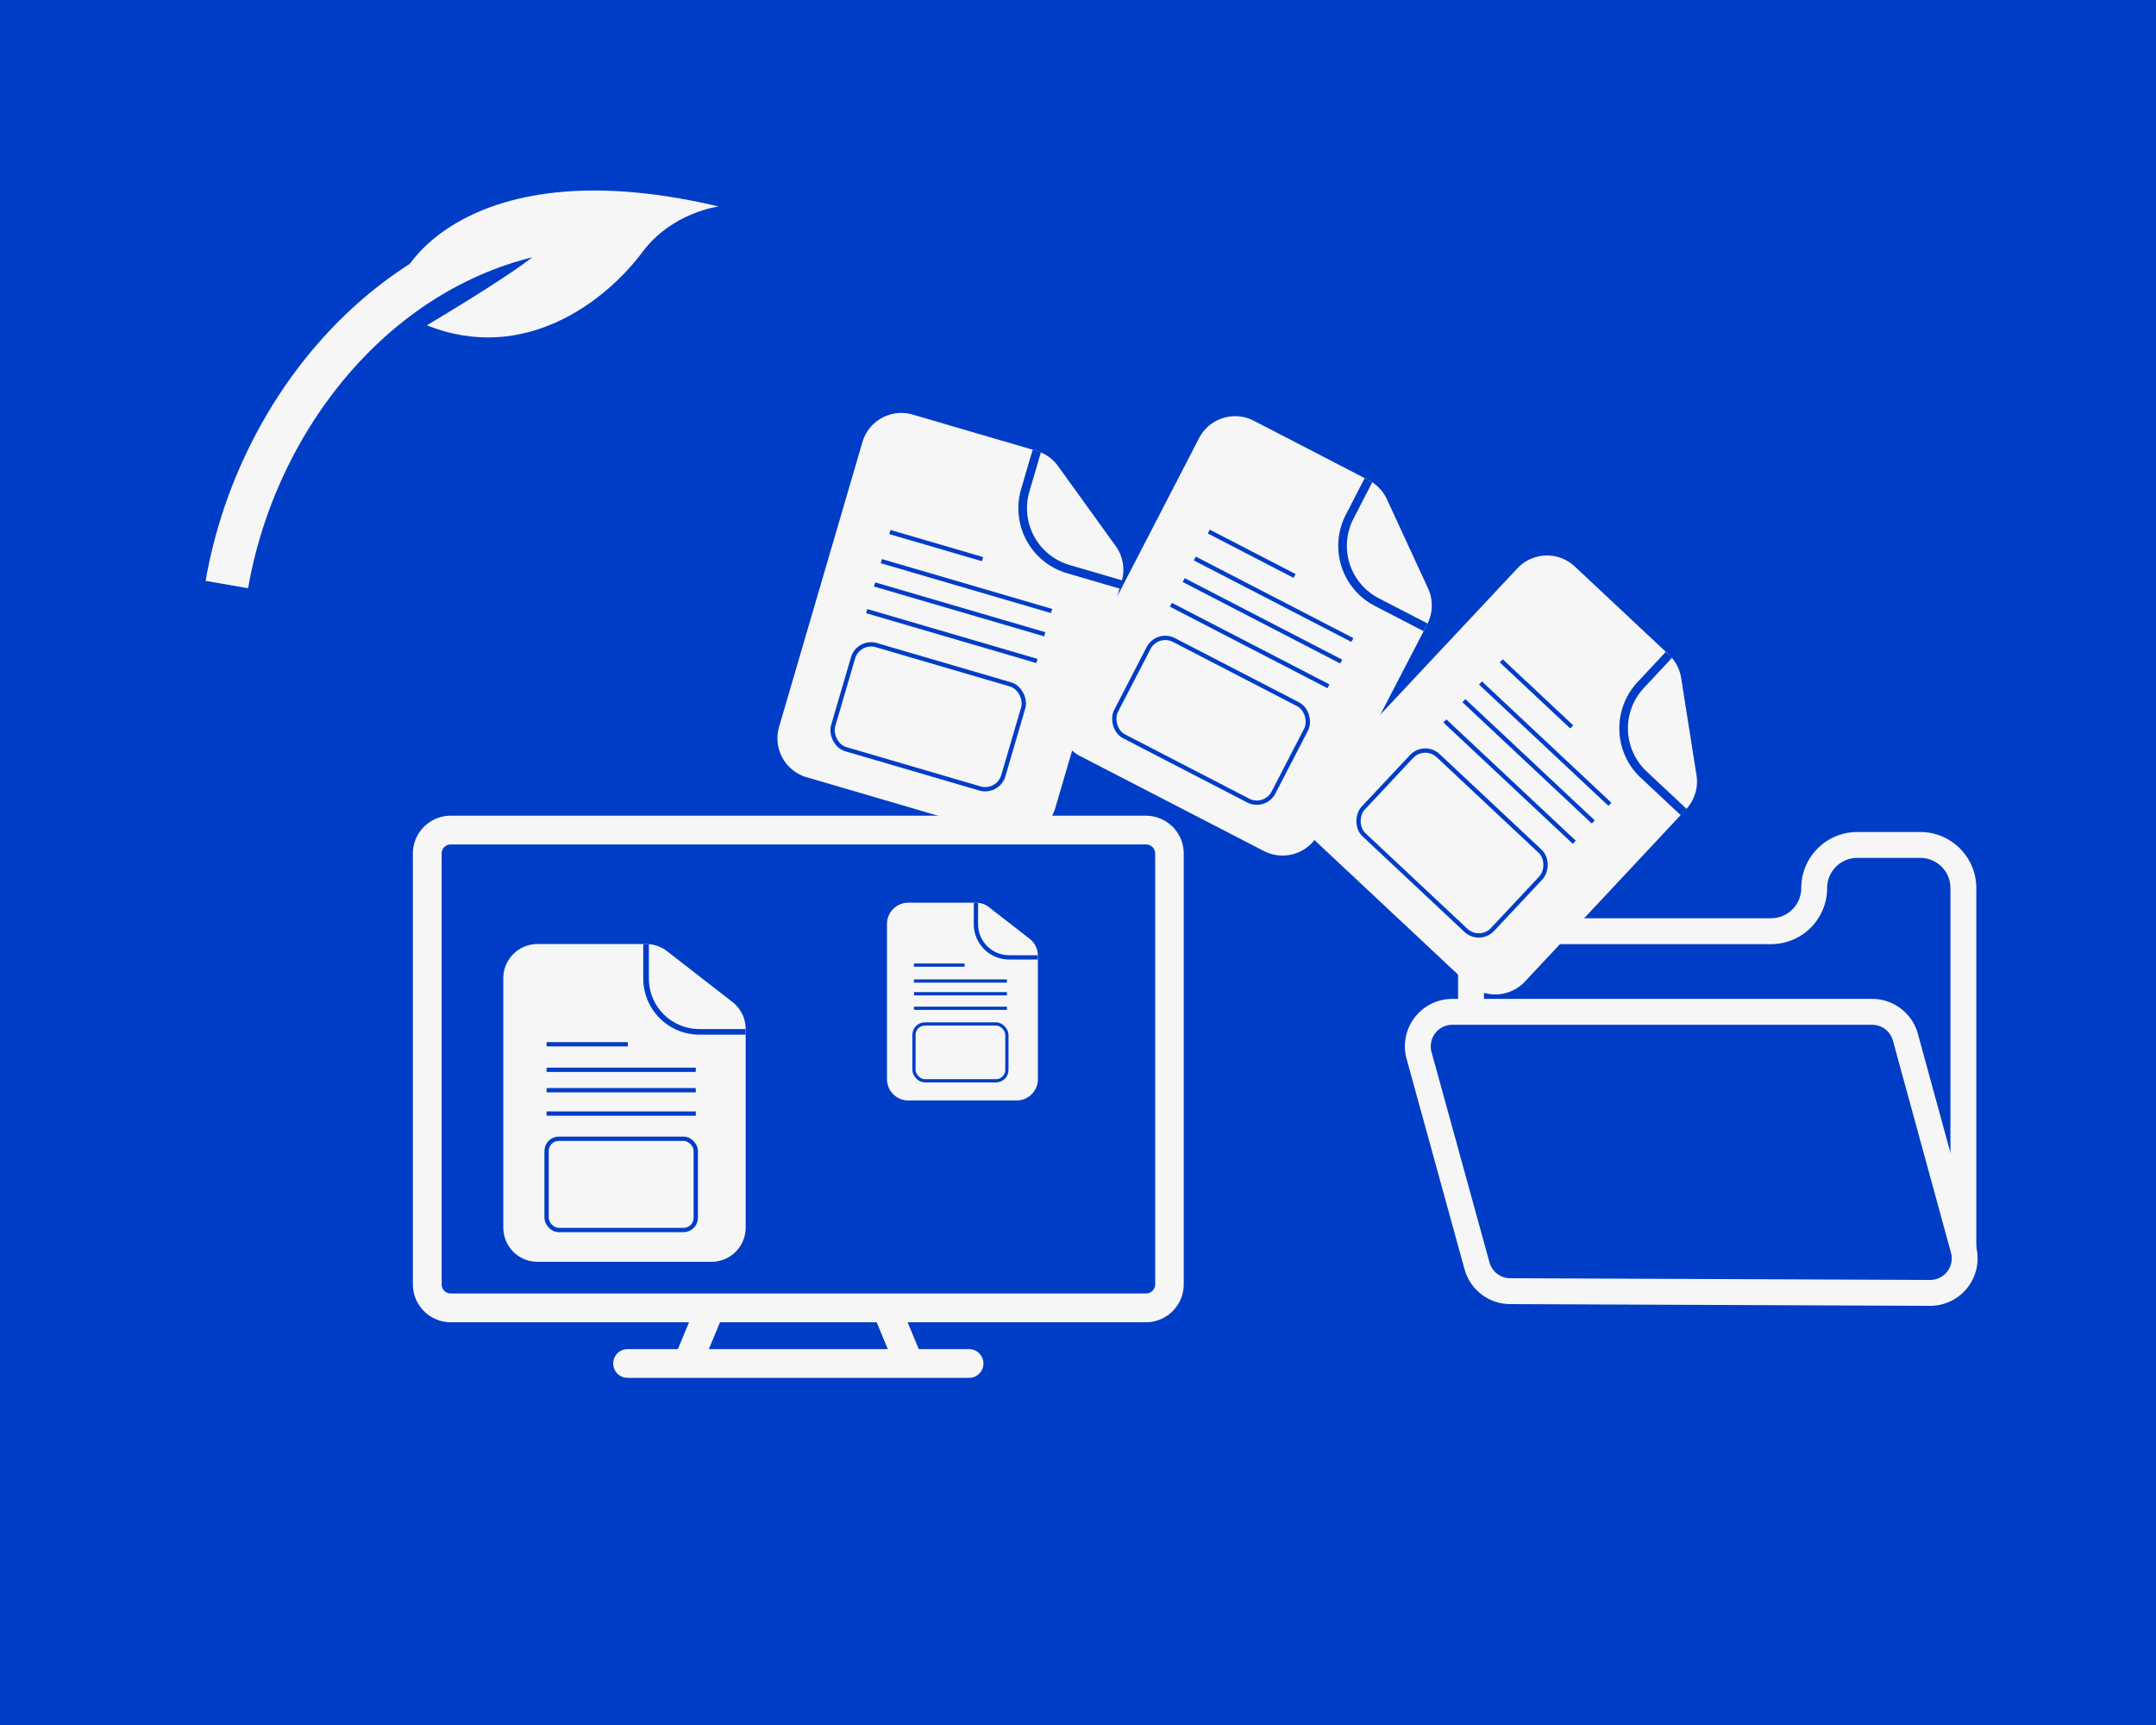 <svg xmlns="http://www.w3.org/2000/svg" viewBox="0 0 500 400"><defs><style>.cls-1{fill:#003dc7;}.cls-2,.cls-4{fill:#f6f6f6;}.cls-2,.cls-3,.cls-9{stroke:#f6f6f6;}.cls-2,.cls-3,.cls-5,.cls-6,.cls-7,.cls-8,.cls-9{stroke-miterlimit:10;}.cls-3,.cls-5,.cls-6,.cls-7,.cls-8,.cls-9{fill:none;}.cls-3{stroke-width:6px;}.cls-5,.cls-6,.cls-7,.cls-8{stroke:#003dc7;}.cls-5{stroke-width:1.3px;}.cls-7{stroke-width:0.75px;}.cls-8{stroke-width:2px;}.cls-9{stroke-width:10px;}</style></defs><g id="Capa_2" data-name="Capa 2"><g id="Capa_4" data-name="Capa 4"><rect class="cls-1" width="500" height="400"/><path class="cls-2" d="M265.78,189.65H104.54a8.29,8.29,0,0,0-8.29,8.28v99.89a8.3,8.3,0,0,0,8.29,8.29h56l-3,7.23h-12a2.83,2.83,0,0,0,0,5.66h79.2a2.83,2.83,0,0,0,0-5.66h-12l-3-7.23h56a8.29,8.29,0,0,0,8.28-8.29V197.93a8.28,8.28,0,0,0-8.28-8.28ZM206.64,313.34h-43l3-7.23h37Zm61.76-15.52a2.62,2.62,0,0,1-2.62,2.62H104.54a2.62,2.62,0,0,1-2.62-2.62V197.93a2.62,2.62,0,0,1,2.62-2.62H265.78a2.63,2.63,0,0,1,2.62,2.62Z"/><path class="cls-3" d="M455.33,289.64l-13.44-49.1a8,8,0,0,0-7.75-5.91H336.86a8,8,0,0,0-7.75,10.17l13.42,48.7a8,8,0,0,0,7.72,5.9l97.29.4A8,8,0,0,0,455.33,289.64Z"/><path class="cls-3" d="M455.33,289.64V205.93a10,10,0,0,0-10-10H430.73a10,10,0,0,0-10,10h0a10,10,0,0,1-10,10H351.15a10,10,0,0,0-10,10v8.74"/><path class="cls-4" d="M149.83,218.91H124.64a7.93,7.93,0,0,0-7.92,7.92v57.84a7.93,7.93,0,0,0,7.92,7.92H165a7.93,7.93,0,0,0,7.93-7.92V238.62a7.93,7.93,0,0,0-3.06-6.26l-15.15-11.78A7.92,7.92,0,0,0,149.83,218.91Z"/><path class="cls-5" d="M149.83,218.91v8a12.36,12.36,0,0,0,12.36,12.36H172.9"/><rect class="cls-6" x="126.76" y="264.06" width="34.6" height="21.16" rx="2.83"/><line class="cls-6" x1="126.76" y1="258.22" x2="161.36" y2="258.22"/><line class="cls-6" x1="126.76" y1="252.8" x2="161.36" y2="252.8"/><line class="cls-6" x1="126.76" y1="248.07" x2="161.36" y2="248.07"/><line class="cls-6" x1="126.76" y1="242.15" x2="145.61" y2="242.15"/><path class="cls-4" d="M226.33,209.32H210.64a4.94,4.94,0,0,0-4.94,4.93v36a4.94,4.94,0,0,0,4.94,4.93h25.12a4.94,4.94,0,0,0,4.94-4.93V221.59a4.93,4.93,0,0,0-1.91-3.89l-9.43-7.34A4.92,4.92,0,0,0,226.33,209.32Z"/><path class="cls-6" d="M226.33,209.32v5A7.7,7.7,0,0,0,234,222h6.67"/><rect class="cls-7" x="211.96" y="237.44" width="21.55" height="13.18" rx="2.53"/><line class="cls-7" x1="211.96" y1="233.8" x2="233.51" y2="233.8"/><line class="cls-7" x1="211.96" y1="230.43" x2="233.51" y2="230.43"/><line class="cls-7" x1="211.96" y1="227.48" x2="233.51" y2="227.48"/><line class="cls-7" x1="211.96" y1="223.79" x2="223.7" y2="223.79"/><path class="cls-4" d="M240.45,104.56l-28.73-8.41A9.41,9.41,0,0,0,200,102.54l-19.32,66a9.41,9.41,0,0,0,6.39,11.69l46,13.47a9.41,9.41,0,0,0,11.68-6.39l15.39-52.54a9.42,9.42,0,0,0-1.4-8.15l-13.35-18.51A9.4,9.4,0,0,0,240.45,104.56Z"/><path class="cls-8" d="M240.45,104.56l-2.69,9.17a14.71,14.71,0,0,0,10,18.24L260,135.55"/><rect class="cls-6" x="194.69" y="153.64" width="41.13" height="25.15" rx="4.36" transform="translate(55.38 -53.79) rotate(16.32)"/><line class="cls-6" x1="201" y1="141.71" x2="240.48" y2="153.27"/><line class="cls-6" x1="202.81" y1="135.52" x2="242.29" y2="147.08"/><line class="cls-6" x1="204.39" y1="130.12" x2="243.87" y2="141.68"/><line class="cls-6" x1="206.37" y1="123.37" x2="227.87" y2="129.66"/><path class="cls-4" d="M317.37,111.33,290.79,97.57a9.43,9.43,0,0,0-12.7,4l-31.58,61.07a9.41,9.41,0,0,0,4,12.69l42.58,22a9.43,9.43,0,0,0,12.7-4L331,144.73a9.45,9.45,0,0,0,.19-8.27l-9.56-20.71A9.44,9.44,0,0,0,317.37,111.33Z"/><path class="cls-8" d="M317.37,111.33,313,119.82a14.68,14.68,0,0,0,6.31,19.8l11.3,5.85"/><rect class="cls-6" x="260.28" y="154.45" width="41.13" height="25.15" rx="4.36" transform="translate(108.14 -110.36) rotate(27.35)"/><line class="cls-6" x1="271.55" y1="140.24" x2="308.08" y2="159.14"/><line class="cls-6" x1="274.51" y1="134.51" x2="311.04" y2="153.41"/><line class="cls-6" x1="277.09" y1="129.51" x2="313.63" y2="148.41"/><line class="cls-6" x1="280.33" y1="123.26" x2="300.23" y2="133.56"/><path class="cls-4" d="M387.05,151.83l-21.84-20.47a9.41,9.41,0,0,0-13.31.43l-47,50.16a9.41,9.41,0,0,0,.43,13.31l35,32.79a9.43,9.43,0,0,0,13.31-.43L391,187.68a9.43,9.43,0,0,0,2.44-7.91l-3.56-22.54A9.47,9.47,0,0,0,387.05,151.83Z"/><path class="cls-8" d="M387.05,151.83l-6.54,7a14.71,14.71,0,0,0,.67,20.78l9.29,8.7"/><rect class="cls-6" x="316.17" y="182.9" width="41.13" height="25.15" rx="4.36" transform="translate(224.76 -177.43) rotate(43.15)"/><line class="cls-6" x1="335.08" y1="167.17" x2="365.09" y2="195.3"/><line class="cls-6" x1="339.49" y1="162.47" x2="369.5" y2="190.6"/><line class="cls-6" x1="343.34" y1="158.37" x2="373.35" y2="186.5"/><line class="cls-6" x1="348.15" y1="153.23" x2="364.49" y2="168.55"/><path class="cls-9" d="M52.61,135.55c6.63-38.3,34.63-74.3,74.16-81.73"/><path class="cls-4" d="M166.67,47.88S155.88,49.21,149,58.43c-8.47,11.37-27.4,26.06-50,17,0,0,26.23-15.55,26.19-17.71s-27.08,5.21-31.75,9S101.53,32.44,166.67,47.88Z"/></g></g></svg>